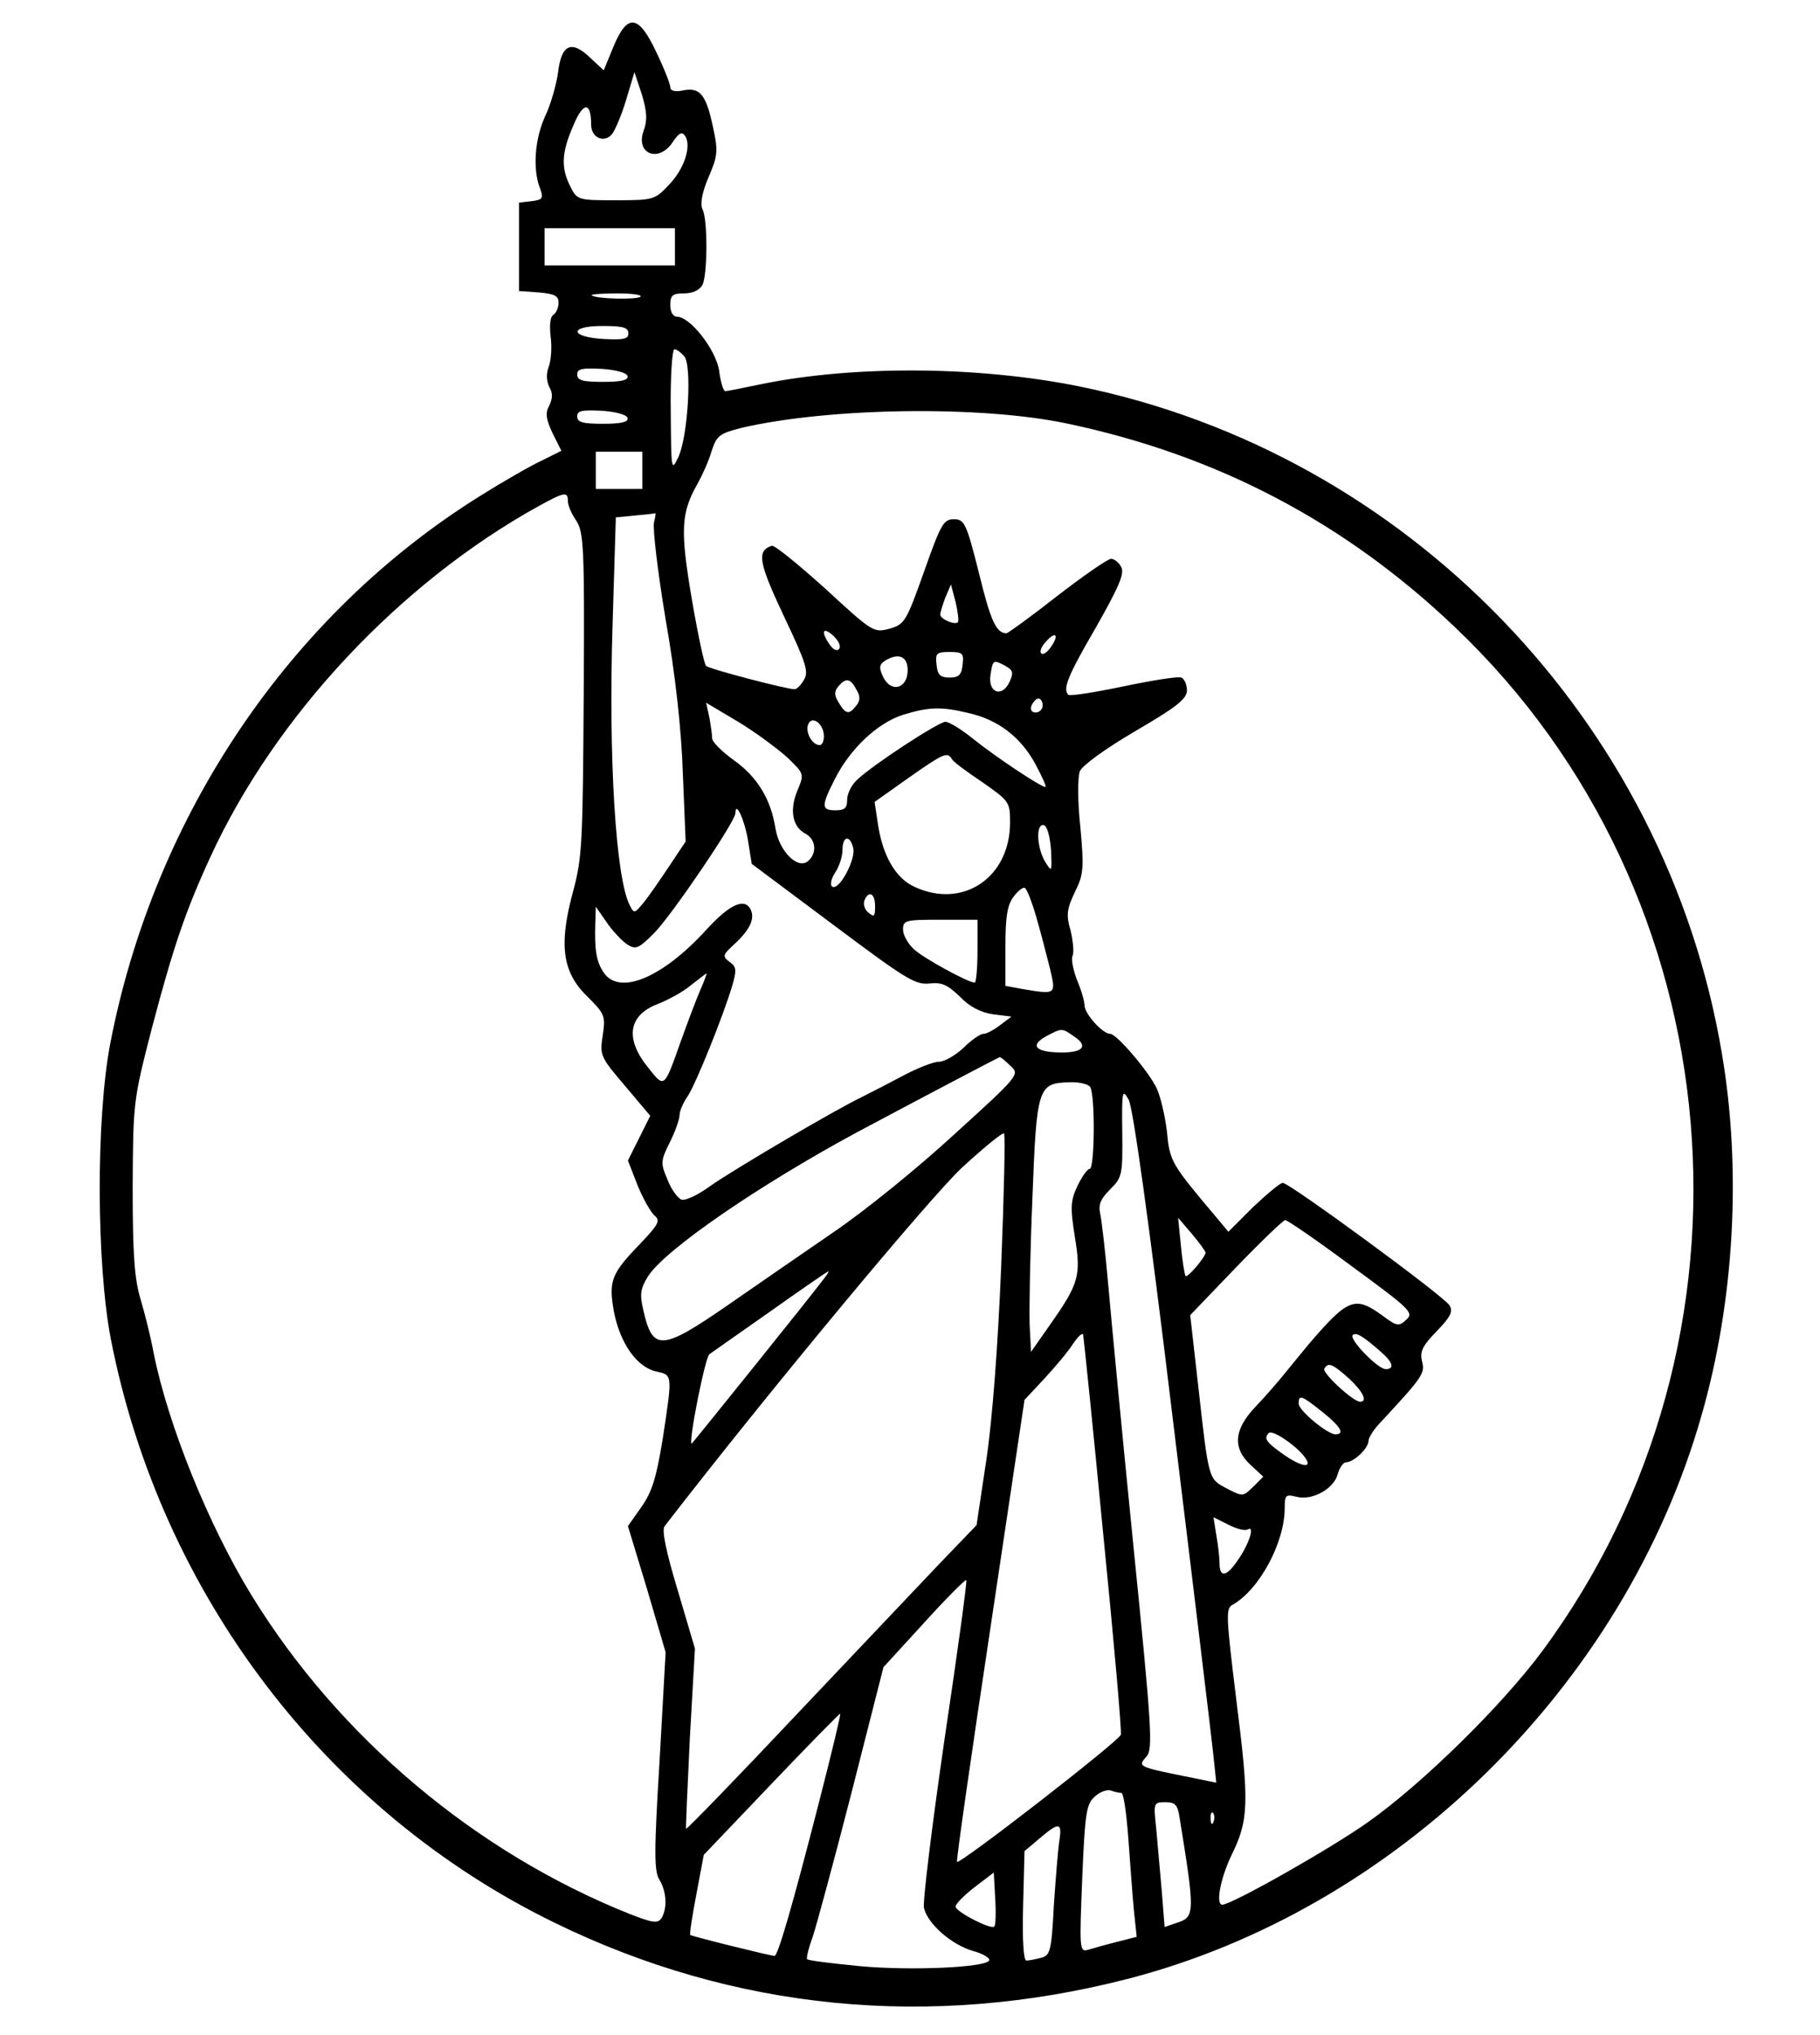 <svg xmlns="http://www.w3.org/2000/svg" width="391pt" height="437pt" viewBox="0 0 391 437" preserveAspectRatio="xMidYMid meet"><g transform="translate(0,437) scale(0.1,-0.1)" fill="#000000" stroke="none"><path d="M1318 4270 l-21 -51 -28 26 c-41 40 -63 30 -70 -30 -4 -28 -16 -70 -28 -95 -22 -48 -27 -113 -11 -154 8 -22 6 -25 -18 -28 l-27 -3 0 -95 0 -95 43 -3 c33 -3 42 -7 42 -22 0 -10 -5 -22 -11 -26 -7 -4 -9 -22 -6 -47 3 -22 1 -51 -4 -64 -6 -16 -5 -31 1 -44 8 -13 7 -25 0 -40 -9 -16 -7 -29 7 -59 l19 -38 -42 -21 c-24 -11 -83 -45 -131 -75 -410 -255 -701 -686 -796 -1176 -31 -162 -30 -472 1 -635 107 -548 463 -1015 954 -1254 385 -188 806 -229 1228 -121 578 148 1069 628 1235 1209 71 246 87 529 44 780 -120 712 -675 1287 -1379 1431 -217 44 -485 46 -685 5 -38 -8 -73 -15 -77 -15 -4 0 -10 20 -13 44 -7 45 -62 116 -91 116 -8 0 -14 10 -14 25 0 21 5 25 30 25 18 0 33 7 39 18 11 21 12 141 0 163 -5 11 -1 35 13 68 20 46 21 57 10 107 -15 71 -28 87 -64 80 -18 -4 -28 -1 -28 7 0 6 -13 40 -30 75 -38 81 -62 84 -92 12z m65 -180 c-19 -51 33 -71 63 -24 13 19 19 22 26 12 14 -22 -2 -71 -35 -105 -30 -32 -33 -33 -114 -33 -81 0 -83 0 -98 30 -20 40 -19 72 7 131 21 51 38 51 38 1 0 -27 27 -40 44 -21 7 8 21 41 31 74 l18 60 16 -48 c11 -37 12 -55 4 -77z m67 -250 l0 -40 -140 0 -140 0 0 40 0 40 140 0 140 0 0 -40z m-74 -107 c-7 -7 -98 -5 -105 3 -2 2 22 4 54 4 32 0 55 -3 51 -7z m-26 -79 c0 -12 -10 -14 -52 -12 -74 4 -77 28 -4 28 44 0 56 -3 56 -16z m120 -49 c17 -20 8 -170 -12 -215 -16 -34 -16 -32 -17 98 -1 72 3 132 8 132 5 0 14 -7 21 -15z m-122 -42 c3 -9 -12 -13 -52 -13 -44 0 -56 3 -56 16 0 12 10 14 52 12 30 -2 53 -8 56 -15z m0 -90 c3 -9 -12 -13 -52 -13 -44 0 -56 3 -56 16 0 12 10 14 52 12 30 -2 53 -8 56 -15z m947 -13 c321 -68 595 -212 831 -437 603 -573 684 -1527 187 -2199 -88 -118 -256 -283 -373 -366 -80 -57 -294 -178 -314 -178 -15 0 -4 57 20 107 37 75 38 112 10 333 -22 180 -23 196 -8 204 57 32 112 133 112 208 0 27 2 30 25 24 34 -9 81 17 89 49 4 14 12 25 18 25 16 0 48 30 48 46 0 7 12 26 28 42 88 95 94 103 87 129 -5 21 1 33 32 65 30 31 35 42 27 55 -12 20 -344 263 -358 263 -6 0 -34 -24 -64 -52 l-53 -53 -25 30 c-98 116 -101 121 -107 185 -4 34 -14 76 -22 93 -17 36 -86 117 -100 117 -16 0 -55 43 -55 61 0 9 -7 33 -16 54 -8 21 -13 44 -10 52 4 8 1 33 -4 55 -10 33 -8 46 9 82 19 38 20 51 12 140 -6 54 -6 108 -1 120 5 12 54 48 119 86 89 52 111 69 111 88 0 12 -6 25 -12 27 -7 3 -63 -6 -125 -19 -62 -13 -114 -21 -118 -18 -12 13 -2 39 59 144 50 88 62 116 55 130 -5 10 -15 18 -22 18 -7 0 -59 -36 -116 -80 -56 -44 -106 -80 -109 -80 -22 1 -34 27 -59 130 -27 107 -31 115 -54 115 -22 0 -28 -11 -64 -113 -38 -107 -42 -113 -74 -122 -34 -9 -36 -8 -138 86 -58 52 -109 94 -115 92 -33 -11 -28 -36 26 -151 48 -101 54 -120 43 -137 -6 -11 -15 -20 -20 -20 -17 0 -182 43 -190 50 -4 3 -18 69 -31 145 -25 148 -23 184 13 247 10 18 24 49 30 70 11 33 17 37 63 49 188 44 517 49 703 9z m-915 -100 l0 -40 -50 0 -50 0 0 40 0 40 50 0 50 0 0 -40z m-160 -66 c0 -9 8 -28 18 -42 16 -25 18 -55 16 -372 -2 -319 -3 -351 -23 -425 -31 -114 -23 -173 31 -225 37 -37 39 -41 33 -83 -7 -43 -5 -47 48 -109 l54 -64 -24 -48 -24 -48 21 -54 c12 -29 29 -59 37 -65 12 -10 7 -19 -30 -58 -64 -66 -70 -81 -58 -148 13 -67 49 -119 91 -128 35 -8 35 -5 14 -143 -14 -86 -23 -115 -46 -148 l-29 -41 41 -135 40 -136 -13 -233 c-12 -196 -12 -238 0 -256 15 -25 17 -61 4 -82 -8 -12 -19 -10 -68 9 -331 132 -626 380 -813 685 -92 150 -179 365 -210 520 -6 33 -19 85 -28 115 -13 43 -17 95 -17 240 1 184 1 186 42 345 45 170 71 248 126 367 139 301 405 585 702 750 58 32 65 33 65 12z m185 -46 c-3 -13 8 -106 25 -208 21 -119 34 -237 37 -331 l6 -146 -36 -54 c-20 -30 -44 -65 -55 -78 -19 -23 -20 -23 -29 -5 -30 57 -46 315 -37 601 l7 232 41 4 c22 2 42 4 44 5 1 1 0 -8 -3 -20z m653 -214 c-7 -7 -38 7 -38 16 0 5 5 21 11 37 l12 28 10 -38 c5 -21 7 -40 5 -43z m-255 -57 c-4 -6 -12 -3 -20 8 -20 28 -16 41 7 20 11 -10 17 -22 13 -28z m455 4 c-8 -12 -18 -18 -21 -14 -4 3 0 15 10 25 21 24 29 15 11 -11z m-190 -38 c-2 -22 -8 -28 -28 -28 -20 0 -26 6 -28 28 -3 24 0 27 28 27 28 0 31 -3 28 -27z m-118 -12 c0 -40 -36 -50 -53 -14 -9 19 -8 26 4 34 29 18 49 10 49 -20z m210 9 c16 -9 18 -14 9 -34 -16 -35 -47 -24 -41 15 5 33 6 33 32 19z m-320 -51 c9 -15 8 -24 -1 -35 -15 -19 -22 -18 -37 7 -10 16 -10 24 -1 35 16 19 26 18 39 -7z m400 -34 c0 -8 -7 -15 -15 -15 -9 0 -12 6 -9 15 4 8 10 15 15 15 5 0 9 -7 9 -15z m-548 -112 c36 -35 36 -35 21 -71 -17 -41 -11 -77 17 -92 23 -12 26 -42 6 -59 -22 -19 -62 21 -70 70 -10 63 -39 111 -90 147 -25 18 -46 39 -46 46 0 8 -3 28 -6 45 l-7 32 69 -41 c38 -23 85 -58 106 -77z m388 96 c64 -14 113 -52 144 -109 15 -28 25 -50 22 -50 -10 0 -109 66 -156 104 -25 20 -51 36 -59 36 -14 0 -151 -89 -188 -123 -13 -11 -23 -31 -23 -44 0 -18 -5 -23 -25 -23 -31 0 -31 9 -1 68 33 65 92 120 146 137 55 17 82 18 140 4z m-310 -50 c0 -11 -4 -19 -9 -19 -16 0 -31 27 -25 44 8 21 34 2 34 -25z m275 -49 c3 -6 33 -28 66 -50 57 -40 59 -42 59 -86 0 -119 -102 -187 -206 -138 -41 19 -68 68 -78 135 l-7 47 72 51 c77 54 84 57 94 41z m-438 -175 l8 -50 174 -130 c155 -116 177 -130 207 -127 27 3 39 -2 66 -28 21 -22 45 -34 71 -38 l40 -5 -24 -18 c-13 -10 -29 -19 -36 -19 -7 0 -26 -13 -43 -30 -17 -16 -41 -30 -53 -30 -12 0 -47 -14 -77 -30 -30 -16 -69 -36 -87 -45 -57 -27 -276 -156 -326 -191 -27 -20 -55 -33 -63 -30 -8 3 -22 22 -30 43 -15 35 -15 40 5 80 12 24 21 50 21 59 0 8 8 27 18 41 18 28 76 172 95 236 10 34 9 41 -5 51 -16 12 -16 15 8 37 34 31 45 54 38 73 -12 30 -45 16 -97 -41 -95 -104 -188 -142 -221 -90 -15 23 -19 48 -17 106 l1 34 23 -33 c12 -18 32 -39 43 -47 20 -13 25 -11 60 24 38 39 174 239 174 257 0 28 20 -15 27 -59z m651 -21 c2 -47 2 -48 -13 -24 -18 31 -20 83 -2 78 7 -3 13 -25 15 -54z m-425 5 c6 -24 -30 -92 -45 -83 -5 3 -3 16 6 30 9 13 16 35 16 49 0 30 16 33 23 4z m393 -147 c9 -31 22 -81 29 -109 14 -59 15 -59 -57 -47 l-38 7 0 84 c0 65 4 90 18 108 9 12 20 21 24 18 4 -2 15 -30 24 -61z m-346 22 c0 -22 -2 -24 -14 -14 -8 6 -12 18 -9 26 9 23 23 16 23 -12z m220 -96 c0 -38 -3 -68 -6 -68 -14 0 -111 53 -131 72 -13 12 -23 31 -23 42 0 20 6 21 80 21 l80 0 0 -67z m-596 -85 c-9 -21 -27 -69 -41 -108 -37 -104 -35 -102 -71 -57 -50 62 -42 112 21 136 23 9 56 27 72 41 17 13 31 24 33 25 1 0 -5 -17 -14 -37z m804 -99 c30 -20 19 -34 -26 -34 -56 0 -71 14 -36 34 36 19 35 19 62 0z m-137 -63 c20 -18 19 -20 -121 -147 -77 -71 -193 -165 -258 -209 -64 -44 -167 -115 -229 -158 -142 -98 -161 -99 -181 -10 -8 34 -6 46 10 72 36 57 237 195 448 309 120 64 304 161 308 162 2 0 12 -8 23 -19z m171 -45 c11 -16 10 -176 -1 -176 -5 0 -16 -16 -26 -36 -15 -32 -16 -46 -6 -109 14 -84 9 -101 -52 -188 l-42 -60 -3 59 c-1 32 1 154 6 271 9 239 12 247 79 249 21 1 41 -4 45 -10z m177 -708 c44 -359 83 -683 87 -720 l7 -66 -69 14 c-99 20 -100 21 -81 42 14 16 12 56 -28 452 -24 239 -48 491 -54 560 -6 69 -14 137 -17 152 -5 21 0 33 21 54 26 26 27 31 26 123 -1 90 0 94 14 69 9 -17 43 -257 94 -680z m-368 325 c-7 -172 -19 -331 -32 -418 l-21 -140 -77 -80 c-42 -44 -181 -191 -310 -327 -129 -137 -236 -247 -237 -245 -1 1 3 89 8 194 l11 193 -37 125 c-25 83 -35 130 -28 138 224 290 572 708 639 770 47 43 87 76 90 73 3 -2 0 -130 -6 -283z m439 27 c-1 -10 -39 -55 -43 -50 -2 3 -7 32 -10 65 l-6 60 30 -35 c16 -19 29 -37 29 -40z m314 -29 c127 -93 134 -100 117 -115 -16 -15 -20 -14 -51 9 -59 43 -74 37 -158 -61 -18 -22 -43 -52 -55 -67 -12 -15 -39 -46 -59 -67 -47 -49 -51 -89 -11 -126 l27 -25 -22 -22 c-22 -21 -22 -21 -57 -3 -39 21 -38 16 -61 222 l-17 150 98 102 c54 56 102 102 106 102 5 0 69 -44 143 -99z m-1131 -23 c-24 -33 -286 -358 -287 -358 -8 0 29 186 38 192 6 4 65 46 131 92 66 47 122 85 124 86 2 0 -1 -6 -6 -12z m597 -551 c23 -230 40 -424 38 -432 -3 -13 -347 -280 -352 -273 -2 2 30 225 71 497 l74 495 43 46 c23 25 51 58 61 74 11 16 20 25 22 20 1 -5 21 -197 43 -427z m598 389 c25 -22 28 -36 9 -36 -17 0 -79 64 -71 73 7 7 21 -1 62 -37z m-70 -56 c30 -28 41 -50 24 -50 -15 0 -82 62 -77 71 9 14 17 11 53 -21z m-57 -72 c39 -31 49 -48 28 -48 -17 0 -79 51 -79 66 0 20 6 18 51 -18z m-41 -93 c23 -28 1 -28 -40 0 -40 28 -46 36 -34 48 7 7 53 -23 74 -48z m-119 -159 c16 9 1 -35 -23 -68 -23 -34 -38 -36 -38 -5 0 12 -3 39 -7 61 l-6 38 32 -16 c17 -9 36 -14 42 -10z m-652 -452 c-27 -186 -47 -349 -44 -361 8 -34 58 -78 104 -92 23 -6 39 -16 36 -21 -9 -15 -168 -22 -278 -12 -60 6 -111 12 -113 15 -2 2 3 24 12 48 8 24 46 164 84 312 l68 267 87 95 c48 53 89 94 91 92 2 -2 -19 -156 -47 -343z m-270 -136 c-58 -226 -88 -328 -95 -328 -8 0 -178 42 -181 45 -2 1 4 40 13 87 l16 85 145 152 c79 83 146 151 148 151 2 0 -19 -87 -46 -192z m650 22 c5 0 11 -44 15 -97 4 -54 9 -124 12 -155 l6 -57 -43 -11 c-24 -6 -52 -14 -62 -17 -18 -5 -18 3 -12 154 6 143 9 160 28 176 11 10 27 15 34 12 8 -3 18 -5 22 -5z m125 -52 c33 -203 33 -214 -3 -226 l-29 -10 -6 76 c-4 43 -9 103 -12 135 -6 56 -6 57 20 57 21 0 26 -6 30 -32z m73 -10 c-3 -8 -6 -5 -6 6 -1 11 2 17 5 13 3 -3 4 -12 1 -19z m-331 -40 c-3 -18 -8 -81 -12 -140 -5 -98 -8 -107 -27 -112 -12 -3 -26 -6 -32 -6 -6 0 -9 44 -7 117 l3 118 32 27 c42 36 49 35 43 -4z m-140 -185 c-7 -7 -79 30 -83 42 -1 6 17 24 40 42 l42 32 3 -55 c2 -31 1 -59 -2 -61z"></path></g></svg>